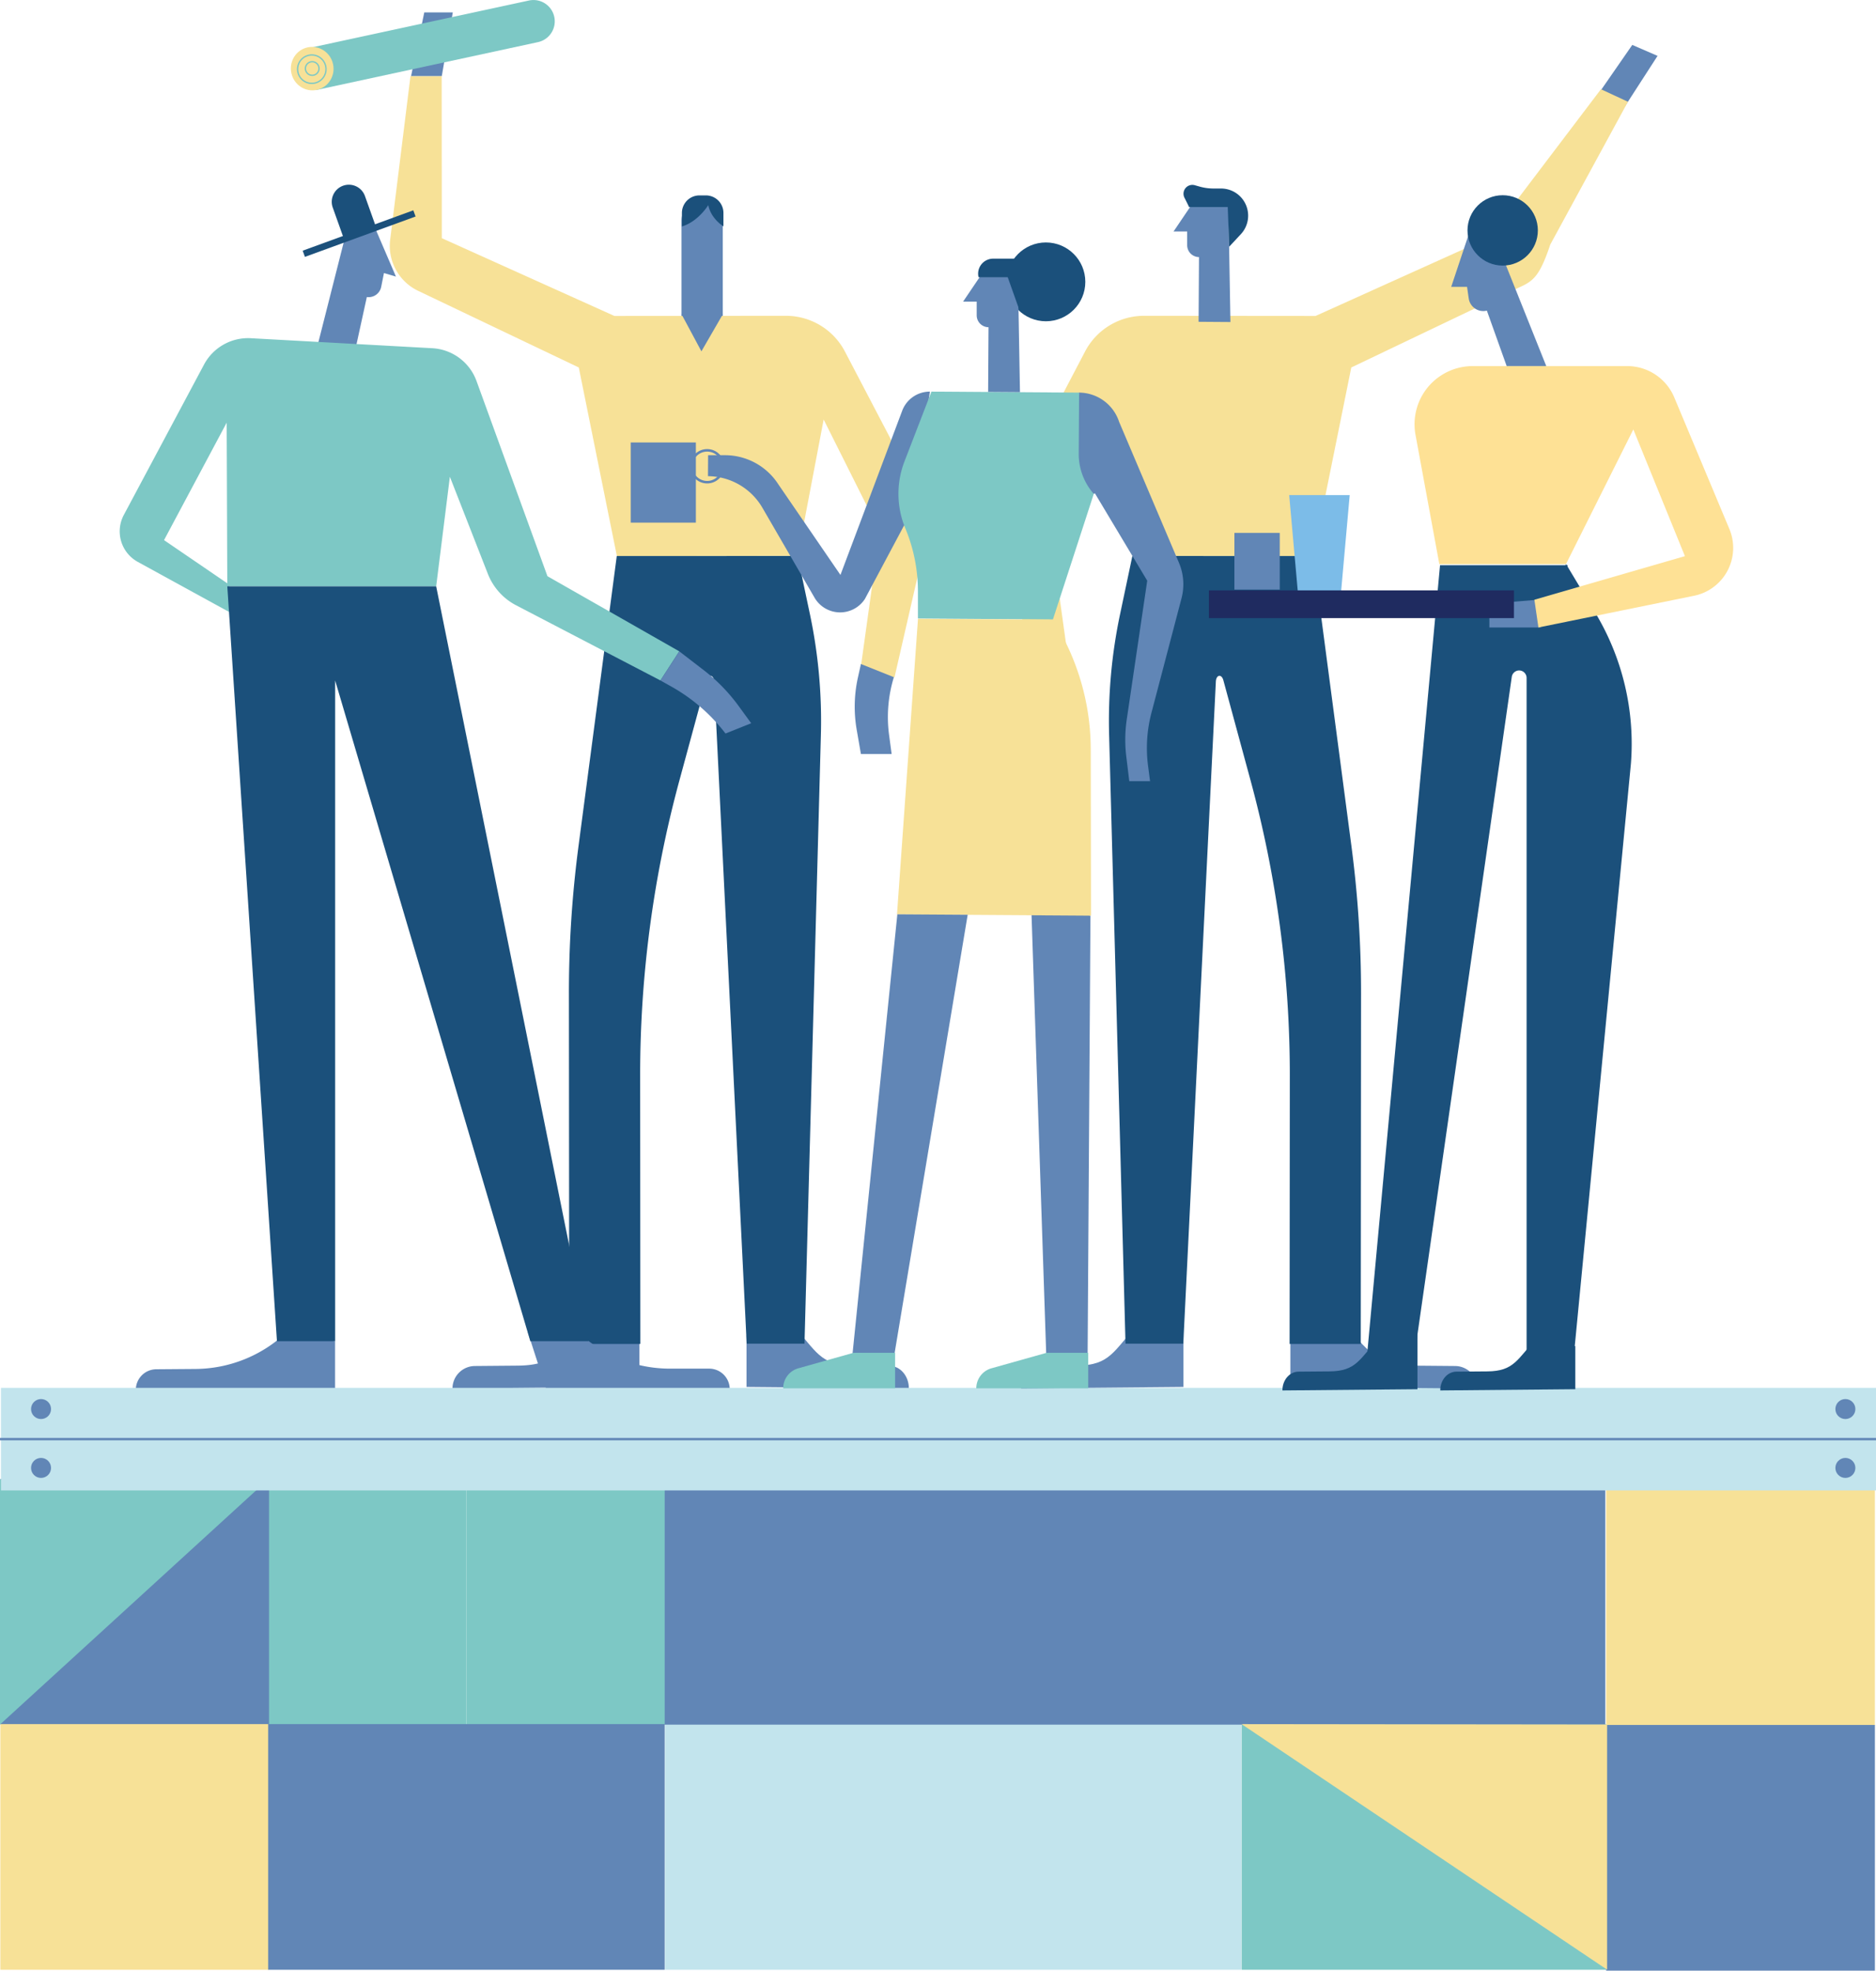<svg xmlns="http://www.w3.org/2000/svg" viewBox="0 0 748.73 786.62">
  
  <g>
    <g>
      <g>
        <path d="M234.18,528.86l-.27.26c-10.69,10.15-12.43,15.86-27.23,16l-17.09.15a9,9,0,0,0-9,9h0l74.61-.68,0-20.66Z" fill="#6186b6"/>
        <path d="M316.26,528.84l.24.25c9.27,10.14,10.78,15.85,23.63,16l14.84.12c4.33,0,7.8,4.08,7.76,9h0l-64.79-.59,0-20.66Z" fill="#6186b6"/>
        <path d="M280.24,79.88h0a8.23,8.23,0,0,1,8.23,8.23v39.08a0,0,0,0,1,0,0H272a0,0,0,0,1,0,0V88.11a8.23,8.23,0,0,1,8.23-8.23Z" fill="#6186b6"/>
        <path d="M245.21,126.12l68.46-.06a26.56,26.56,0,0,1,23.53,14.23l30.88,59.05a18.31,18.31,0,0,1,2.11,13.49L357,270.39l-13.58-3.13,7.67-55.13-22.36-44.66-10.35,54.41-72.18.06L231,146.69,167,116.15a19.89,19.89,0,0,1-11.28-20.46l8.11-65.33h12.45l.05,64.71Z" fill="#f7e197"/>
        <path d="M246.16,221.94,230.91,337.59a448.36,448.36,0,0,0-3.85,59.05l.12,139.83,28.39,0-.08-107a448.55,448.55,0,0,1,15.66-117.91l10.86-40c.72-2.67,2.87-2.24,3,.51l13,264.28,23.07,0,6.53-242.57a206,206,0,0,0-4.36-48.6l-4.92-23.25Z" fill="#1b507b"/>
      </g>
      <path d="M282.68,81.88s-4,6.59-10.52,8.51V85a7,7,0,0,1,7-7h2.57a7,7,0,0,1,7,7v5.36S283.77,87.37,282.68,81.88Z" fill="#1b507b"/>
      <polygon points="272.02 125.46 279.94 140.24 288.48 125.46 272.02 125.46" fill="#6186b6"/>
      <polygon points="164.07 30.35 169.33 4.96 180.71 4.96 176.33 30.35 164.07 30.35" fill="#6186b6"/>
      <path d="M343.6,265.05l-1.18,5.32a53.88,53.88,0,0,0-.49,21l1.67,9.6h12.26l-1-7.46a54.16,54.16,0,0,1,1.89-23.19h0Z" fill="#6186b6"/>
    </g>
    <path d="M426.67,265.05l1.18,5.32a54.08,54.08,0,0,1,.49,21l-1.67,9.6H414.41l1-7.46a54,54,0,0,0-1.9-23.19h0Z" fill="#6186b6"/>
    <rect x="104.73" y="590.36" width="81.42" height="98.07" fill="#7dc8c5"/>
    <rect x="186.15" y="590.36" width="81.42" height="98.07" fill="#7dc8c5"/>
    <rect x="0.14" y="590.36" width="107.24" height="98.07" fill="#6186b6"/>
    <rect x="0.14" y="688.21" width="107.24" height="98.07" fill="#f7e197"/>
    <rect x="265.42" y="688.21" width="229.97" height="98.07" fill="#c2e4ed"/>
    <rect x="495.53" y="688.21" width="145.87" height="98.07" fill="#7dc8c5"/>
    <rect x="641.05" y="590.69" width="107.24" height="98.07" fill="#f7e197"/>
    <rect x="641.05" y="688.55" width="107.24" height="98.07" fill="#6186b6"/>
    <rect x="265.28" y="590.36" width="375.41" height="98.07" fill="#6186b6"/>
    <rect x="107.03" y="688.21" width="158.25" height="98.07" fill="#6186b6"/>
    <polygon points="495.53 688.22 641.41 786.24 641.41 688.38 495.53 688.22" fill="#f7e197"/>
    <polygon points="107.03 590.53 0 688.38 0 590.53 107.03 590.53" fill="#7dc8c5"/>
    <g>
      <path d="M230.79,531.79l.25.23a53.32,53.32,0,0,0,36.37,14.3H283a8.21,8.21,0,0,1,8.24,8.18H218l-7.33-22.71Z" fill="#6186b6"/>
      <path d="M114.55,531.63l-.25.24A53.38,53.38,0,0,1,78,546.45l-15.61.12a8.21,8.21,0,0,0-8.18,8.24h0l79.52-.57V535.38Z" fill="#6186b6"/>
      <path d="M149.82,91.28l8.2,19.13L153.24,109l-1.1,5.51a5.12,5.12,0,0,1-5.73,4.06h0l-4.79,21.86-15-2.05,12.3-48.51Z" fill="#6186b6"/>
      <path d="M190.19,152.11,218.49,230,271.11,260l-7.52,11.62-57.6-30a24,24,0,0,1-11.28-12.55l-15.16-38.76-5.47,43.74H90.72l-.25-65.33-25,46.88,26,17.76v10.93l-36.48-20a13.91,13.91,0,0,1-5.58-18.73l32-60A19.93,19.93,0,0,1,100,135l72.56,4A19.93,19.93,0,0,1,190.19,152.11Z" fill="#7dc8c5"/>
      <polygon points="174.08 234.04 234.89 535.38 211.66 535.38 133.76 271.63 133.76 535.38 110.53 535.38 90.72 234.04 174.08 234.04" fill="#1b507b"/>
      <path d="M271.11,260l9.68,7.45a70.49,70.49,0,0,1,14.08,14.47l4.94,6.78-10.25,4.1h0a70.77,70.77,0,0,0-21.65-18.76l-4.32-2.42Z" fill="#6186b6"/>
      <line x1="121.25" y1="101.3" x2="165.41" y2="85.19" fill="none" stroke="#1b507b" stroke-miterlimit="10" stroke-width="2.63"/>
      <path d="M140.38,73.53h0a6.82,6.82,0,0,1,6.82,6.82V94a0,0,0,0,1,0,0H133.55a0,0,0,0,1,0,0V80.36A6.82,6.82,0,0,1,140.38,73.53Z" transform="translate(-19.98 52.03) rotate(-19.63)" fill="#1b507b"/>
    </g>
    <g>
      <g>
        <rect x="0.39" y="553.99" width="748.34" height="40.94" fill="#c2e4ed"/>
        <line y1="574.46" x2="748.73" y2="574.46" fill="none" stroke="#6186b6" stroke-miterlimit="10" stroke-width="0.94"/>
      </g>
      <g>
        <circle cx="736.51" cy="562.45" r="3.99" fill="#6186b6"/>
        <circle cx="736.51" cy="585.95" r="3.99" fill="#6186b6"/>
      </g>
      <g>
        <circle cx="16.38" cy="562.45" r="3.99" fill="#6186b6"/>
        <circle cx="16.38" cy="585.95" r="3.99" fill="#6186b6"/>
      </g>
    </g>
    <polygon points="636.71 39.22 651.46 17.93 661.55 22.3 647.58 43.93 636.71 39.22" fill="#6186b6"/>
    <path d="M536.08,528.86l.28.26c10.69,10.15,12.43,15.86,27.23,16l17.09.15a9,9,0,0,1,9,9h0L515,553.6l0-20.66Z" fill="#6186b6"/>
    <path d="M454,528.84l-.24.25c-9.27,10.14-10.78,15.85-23.63,16l-14.84.12c-4.33,0-7.8,4.08-7.76,9h0l64.79-.59,0-20.66Z" fill="#6186b6"/>
    <path d="M525.06,126.12l-68.47-.06a26.54,26.54,0,0,0-23.52,14.23l-30.89,59.05a18.4,18.4,0,0,0-2.11,13.49l13.24,57.56,13.58-3.13-7.67-55.13,22.36-44.66,10.34,54.41,72.18.06,15.21-75.25,63.91-30.54c7.8-3.66,10.51-3.53,15.51-18.53l31-57-10.78-5L593.9,95.06Z" fill="#f7e197"/>
    <path d="M524.1,221.94l15.25,115.65a448.37,448.37,0,0,1,3.86,59.05l-.12,139.83-28.4,0,.09-107a449,449,0,0,0-15.66-117.91l-10.86-40c-.72-2.67-2.87-2.24-3,.51l-13,264.28-23.06,0-6.53-242.57a206,206,0,0,1,4.36-48.6l4.91-23.25Z" fill="#1b507b"/>
    <path d="M476.61,80.22,468.38,92.4l5.43,0,0,5.43a4.75,4.75,0,0,0,4.72,4.79h0l-.16,25.83,12.71.09L490.21,79Z" fill="#6186b6"/>
    <path d="M497.51,82.42h0a10.82,10.82,0,0,0-10.19-7.17h-3a20.35,20.35,0,0,1-5.65-.8l-1.81-.51A3.53,3.53,0,0,0,472.77,79s1.74,3.44,1.78,3.63H490l.59,15.84,4.71-5.06A10.84,10.84,0,0,0,497.51,82.42Z" fill="#1b507b"/>
    <polygon points="434.08 540.86 417.56 540.73 411.57 361.38 435.21 365.49 434.08 540.86" fill="#6186b6"/>
    <path d="M417.7,540l-22,6.18a8.3,8.3,0,0,0-6.05,8h44.67V540Z" fill="#7dc8c5"/>
    <circle cx="417.43" cy="112.51" r="15.73" fill="#1b507b"/>
    <path d="M371.15,156.32h0A11.77,11.77,0,0,0,360.06,164L335.43,229.5,310.6,193.27a25.31,25.31,0,0,0-21.09-11.57l-6.9,0-.05,8.38h0a25.32,25.32,0,0,1,21.73,12.62l20.79,35.86a11.81,11.81,0,0,0,20.11.53l18.22-34.2Z" fill="#6186b6"/>
    <path d="M430.68,156.72l-58.94-.4L361,184.15a36,36,0,0,0,.35,26.82v0a65.15,65.15,0,0,1,5,25.36l0,10.56,53.88.39,16.32-50.18Z" fill="#7dc8c5"/>
    <path d="M430.68,156.72l-.15,24.35a24.1,24.1,0,0,0,6,16.07h0l4.58-2.26Z" fill="#6186b6"/>
    <path d="M420.2,247.32h0a96.87,96.87,0,0,1,15.13,51.82l.11,66.37L358,365l8.38-118Z" fill="#f7e197"/>
    <polygon points="358.14 364.97 340.27 540.23 357.01 540.34 386.21 365.15 358.14 364.97" fill="#6186b6"/>
    <path d="M392.61,108.22l-8.23,12.18,5.43,0,0,5.43a4.75,4.75,0,0,0,4.72,4.79h0l-.16,25.83,12.71.09L406.21,107Z" fill="#6186b6"/>
    <path d="M410.94,110.66H390.55a6,6,0,0,1,5.79-7.41h14.6Z" fill="#1b507b"/>
    <polygon points="401.7 109.27 407.05 124.32 410.94 113.44 412.8 106.03 401.7 109.27" fill="#1b507b"/>
    <path d="M470.53,224.63l-23.88-56.24a16.91,16.91,0,0,0-16-11.67l6.22,40,21,35.08-8.17,55.38a55.42,55.42,0,0,0-.19,14.78l1.2,9.88H459l-.8-6.12a55.3,55.3,0,0,1,1.36-21.2l12-45.72A22,22,0,0,0,470.53,224.63Z" fill="#6186b6"/>
    <path d="M340.63,540l-22,6.18a8.3,8.3,0,0,0-6.05,8h44.66V540Z" fill="#7dc8c5"/>
    <g>
      <path d="M123.18,8.68h90.65a8.5,8.5,0,0,1,8.5,8.5v0a8.5,8.5,0,0,1-8.5,8.5H123.18a0,0,0,0,1,0,0v-17a0,0,0,0,1,0,0Z" transform="translate(0.27 36.87) rotate(-12.19)" fill="#7dc8c5"/>
      <ellipse cx="124.6" cy="27.39" rx="8.51" ry="8.68" transform="translate(-2.97 26.93) rotate(-12.19)" fill="#f7e197"/>
      <circle cx="124.44" cy="27.61" r="5.67" fill="none" stroke="#7dc8c5" stroke-miterlimit="10" stroke-width="0.53"/>
      <circle cx="124.61" cy="27.35" r="2.72" fill="none" stroke="#7dc8c5" stroke-miterlimit="10" stroke-width="0.53"/>
    </g>
    <rect x="251.73" y="176.62" width="26" height="32" fill="#6186b6"/>
    <circle cx="282.23" cy="186.12" r="6.36" fill="none" stroke="#6186b6" stroke-miterlimit="10"/>
    <path d="M613.48,533.93l-.2.22c-7.71,8.43-9,13.18-19.65,13.27l-12.35.1c-3.6,0-6.49,3.39-6.45,7.5h0l53.89-.49,0-17.18Z" fill="#1b507b"/>
    <path d="M550.48,533.93l-.2.22c-7.71,8.43-9,13.18-19.65,13.27l-12.35.1c-3.6,0-6.49,3.39-6.45,7.5h0l53.89-.49V531.62Z" fill="#1b507b"/>
    <path d="M587.1,90.79l-7.91,23.72h6.33l.66,4.61a5.87,5.87,0,0,0,7.24,4.87h0l7.91,22.14h15.8L595,90.79Z" fill="#6186b6"/>
    <circle cx="599.73" cy="91.97" r="14.04" fill="#1b507b"/>
    <path d="M636.77,244.73,625.59,226.1l.14-.48h-.42l-.27-.45-.22.45H574.73l-29,314h19l38.64-269.47a3,3,0,0,1,2.91-2.53h0a3,3,0,0,1,3,2.95V539.62h19L650.9,305A101.37,101.37,0,0,0,636.77,244.73Z" fill="#1b507b"/>
    <polygon points="614.97 250.47 594.42 250.47 594.42 240.98 613.71 239.41 614.97 250.47" fill="#6186b6"/>
    <polygon points="526.61 197.63 514.53 197.63 517.93 235.73 526.61 235.73 535.28 235.73 538.68 197.63 526.61 197.63" fill="#7cbce8"/>
    <rect x="492.66" y="212.72" width="18.11" height="22.63" fill="#6186b6"/>
    <rect x="482.5" y="235.66" width="121.73" height="11.07" fill="#1f2b60"/>
    <path d="M601.33,146.13H587.8a23.26,23.26,0,0,0-20.08,11.52h0a23.3,23.3,0,0,0-2.78,15.92l9.51,51.6H625l26.88-53.75L672.47,222,612.39,239.4,614,250.47l62.12-12.66a19.5,19.5,0,0,0,14.1-26.63l-22-52.54a20.38,20.38,0,0,0-18.81-12.51Z" fill="#fee195"/>
  </g>
</svg>
